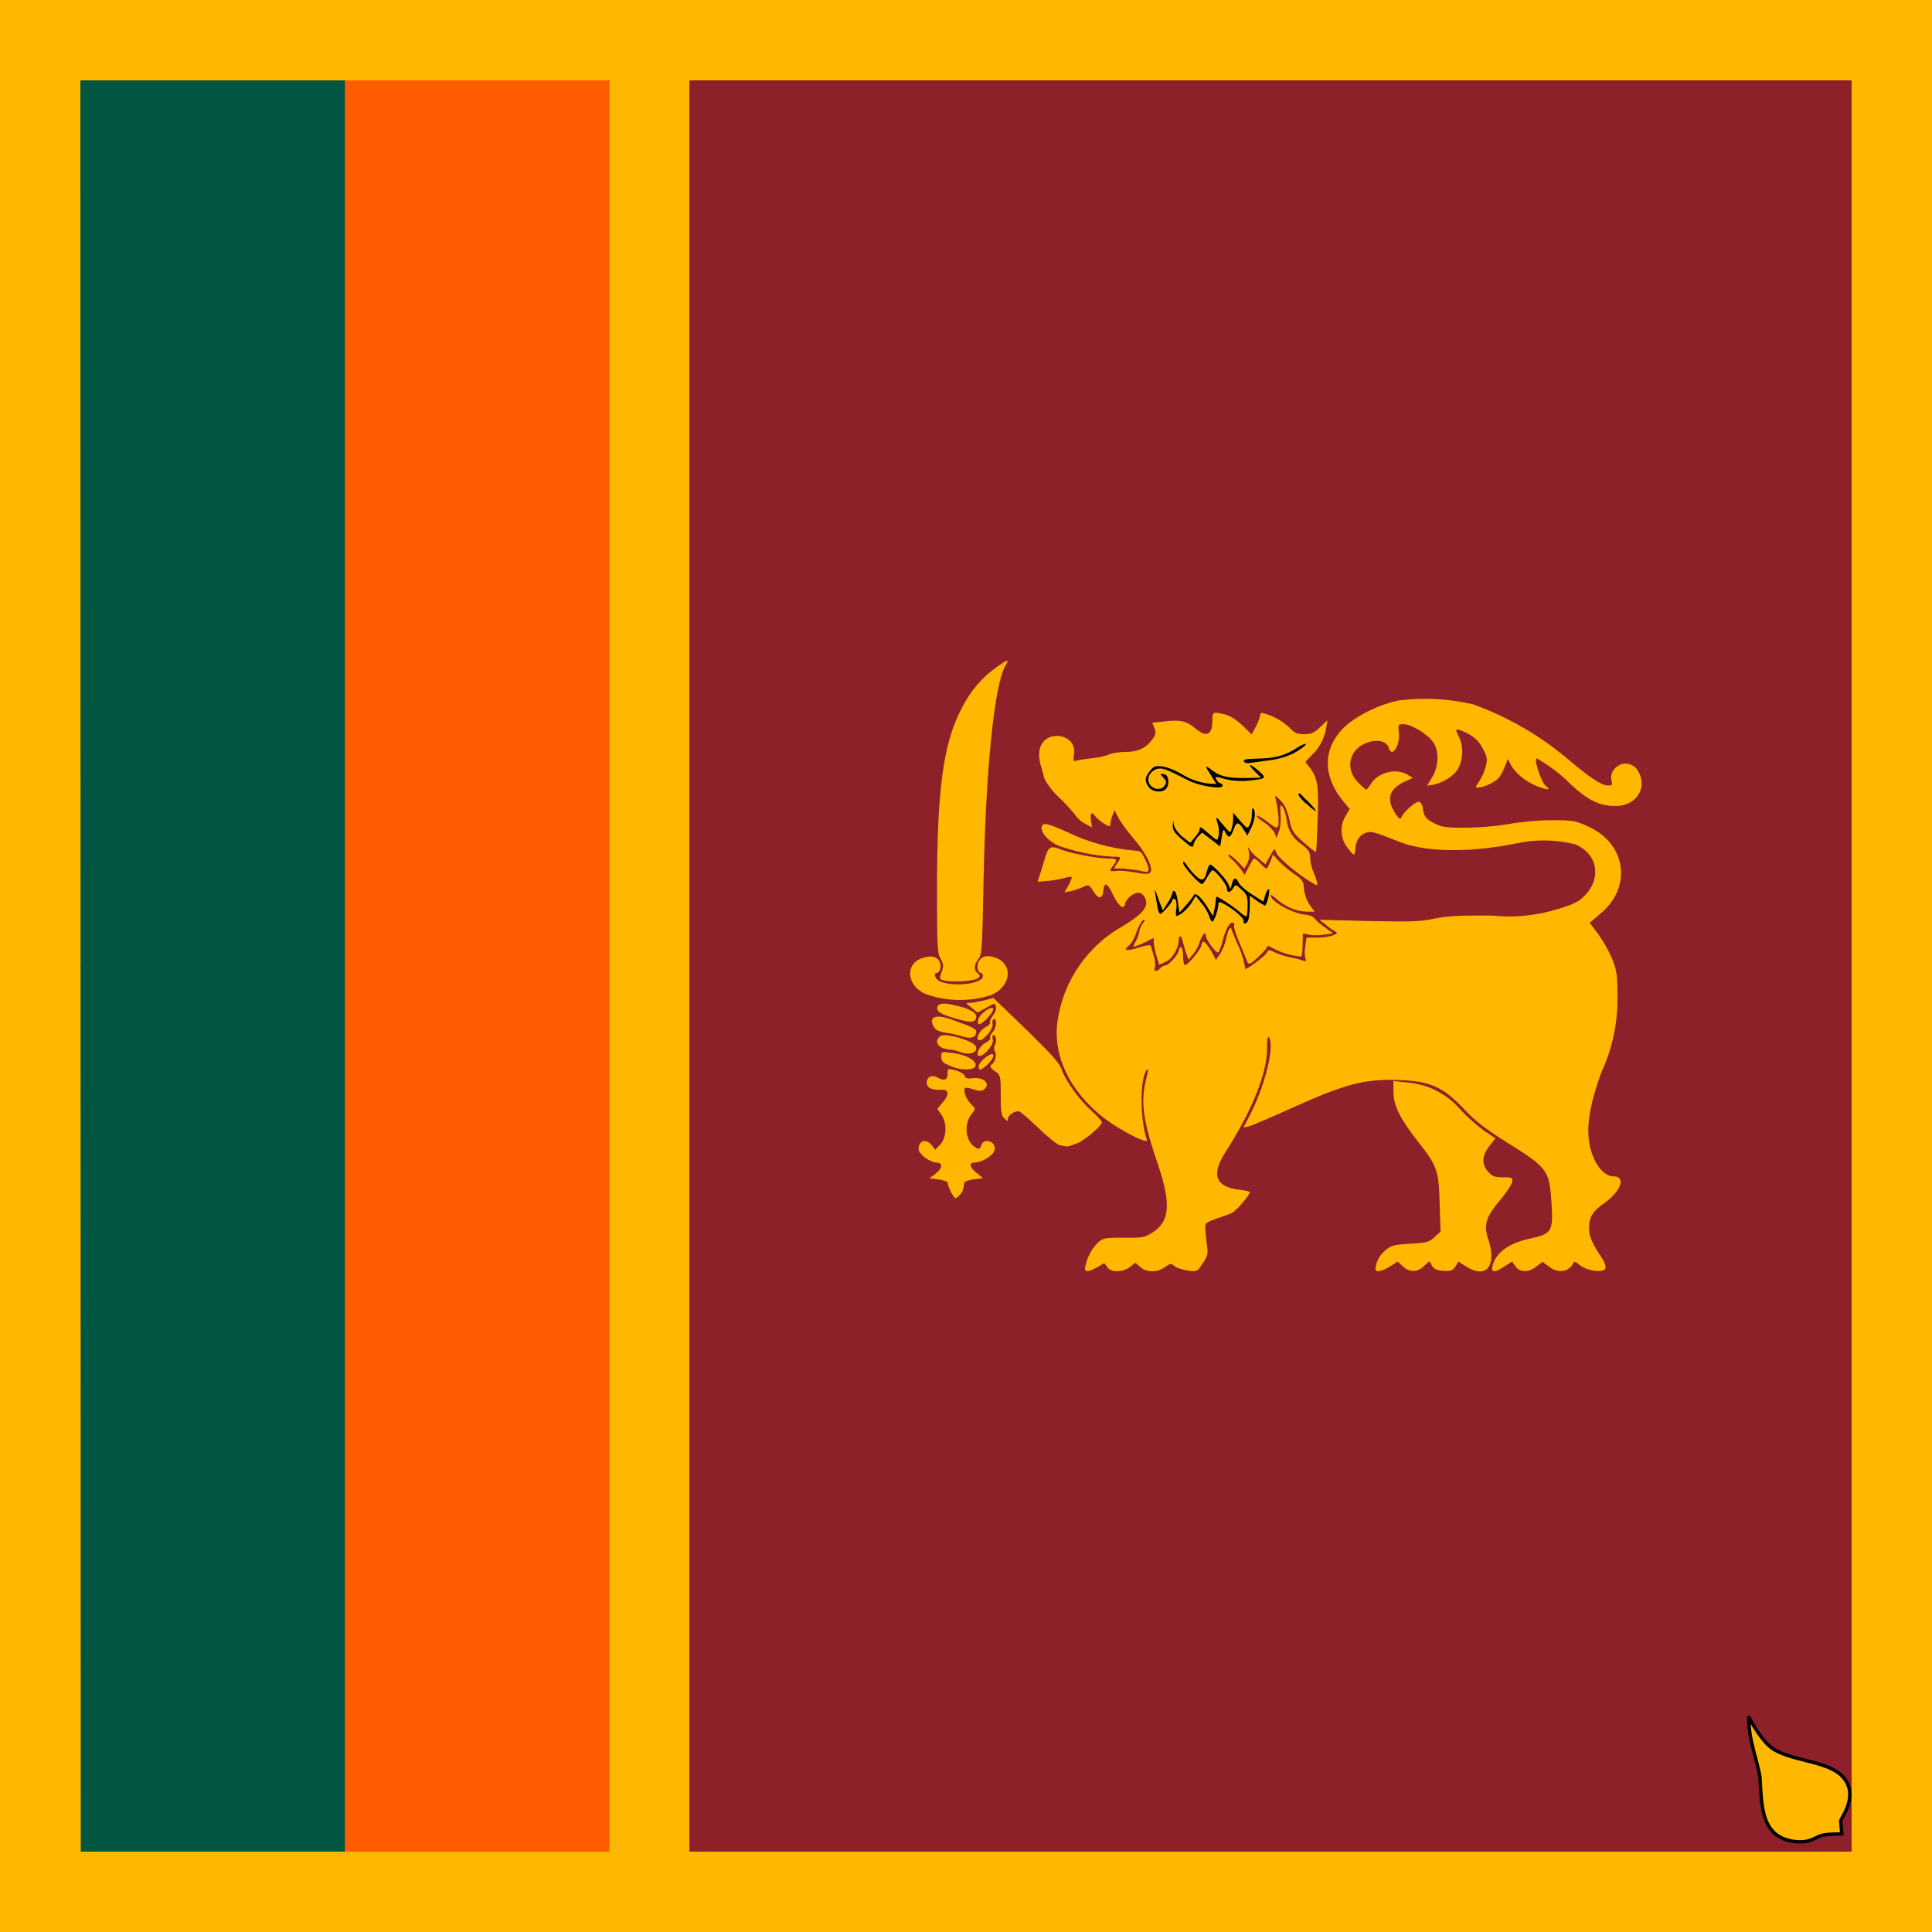 <svg xmlns="http://www.w3.org/2000/svg" width="512" height="512" fill="none" viewBox="0 0 512 512"><path fill="#FFB700" d="M0 0H512V512H0V0Z"/><path fill="#FF5B00" d="M21.301 256L91.401 21.3H161.501V490.7H91.501L21.301 256Z"/><path fill="#005641" d="M21.301 21.3H91.401V490.7H21.401L21.301 21.3Z"/><path fill="#8D2029" d="M182.699 21.3H490.699V490.7H182.699V21.3Z"/><path fill="#FFB700" stroke="#000" stroke-width=".9" d="M463.4 454.9C463.4 454.9 466.3 460.8 469.5 463.2C474.3 466.7 484 466.5 488.1 470.6C493.1 475.6 487.7 482 487.8 482.6L488.1 486C488.1 486 484.7 486 483.3 486.3C481.2 486.6 480.3 488.3 476.4 488.1C466.5 487.4 466.9 478.5 466.4 470.9C465.9 467.9 464.7 464.2 464.1 461.3C463.5 458.8 463.4 454.9 463.4 454.9V454.9Z"/><path fill="#FFB700" d="M290.801 335.84L292.641 334.72L293.441 335.84C294.481 337.28 297.441 337.2 299.361 335.84L300.881 334.64L302.161 335.76C303.761 337.28 306.801 337.28 308.801 335.76C310.161 334.8 310.401 334.72 311.201 335.52C311.761 336 313.361 336.48 314.721 336.72C317.281 337.04 317.281 337.04 318.721 334.8C320.001 332.96 320.161 332.24 319.921 330.4C319.698 328.995 319.537 327.58 319.441 326.16C319.281 324.08 319.361 324.08 322.321 322.96C323.79 322.509 325.233 321.975 326.641 321.36C327.841 320.64 331.201 316.72 331.201 315.92C331.201 315.76 329.921 315.44 328.321 315.28C321.921 314.48 320.881 311.12 325.041 304.88C331.681 294.48 335.761 284.48 335.761 278.16C335.761 275.28 336.001 274.32 336.321 274.96C337.841 277.44 335.121 288.08 331.121 295.76L329.521 298.8L331.041 298.48C331.841 298.24 336.961 296.08 342.241 293.68C356.801 287.12 361.761 285.84 371.201 286.24C379.121 286.56 382.401 288.08 388.001 293.92C390.961 297.12 393.841 299.28 399.041 302.56C410.081 309.44 410.561 310.08 411.121 318.24C411.681 326.48 411.361 326.96 405.121 328.32C399.761 329.52 396.401 332 395.521 335.52C395.041 337.28 396.081 337.36 398.721 335.6L400.721 334.32L401.601 335.6C402.801 337.28 405.201 337.28 407.201 335.6L408.801 334.4L410.401 335.6C412.801 337.6 416.001 337.12 416.961 334.64C417.121 334.24 417.601 334.32 418.561 335.2C420.401 336.8 424.961 337.44 425.441 336.16C425.601 335.68 425.281 334.56 424.641 333.6C422.001 329.6 421.121 327.76 421.121 325.6C421.121 322.56 421.921 321.04 425.441 318.64C429.601 315.6 430.881 311.76 427.681 311.76C425.761 311.76 423.761 310 422.481 307.2C419.921 301.44 420.481 295.04 424.321 284.32C427.265 278.013 428.742 271.12 428.641 264.16C428.641 258.24 428.481 257.28 427.201 254C426.2 251.72 424.967 249.548 423.521 247.52L421.281 244.56L424.081 242.16C432.721 235.04 430.961 223.36 420.561 218.88C417.361 217.44 416.561 217.36 410.961 217.36C407.761 217.36 402.561 217.84 399.761 218.4C396.003 218.995 392.206 219.316 388.401 219.36C382.961 219.36 382.001 219.2 379.921 218.08C377.761 216.96 377.361 216.4 376.961 213.68C376.922 213.424 376.822 213.181 376.669 212.972C376.516 212.763 376.314 212.594 376.081 212.48C375.281 212.24 371.921 215.2 371.441 216.48C371.121 217.2 370.961 217.12 370.241 216.24C369.562 215.368 369.023 214.397 368.641 213.36C367.841 210.72 368.881 208.8 372.001 207.28L374.401 206.16L372.961 205.28C370.081 203.44 365.121 204.72 363.361 207.68C362.801 208.48 362.241 209.28 362.081 209.28C361.921 209.28 360.961 208.48 360.001 207.44C356.241 203.76 357.521 198.32 362.561 196.72C365.201 195.84 367.601 196.48 368.081 198.32C368.881 200.96 371.121 197.44 370.721 194.16C370.481 192 370.481 191.92 372.001 191.92C374.081 191.92 378.401 194.64 379.841 196.72C381.441 199.2 381.281 203.12 379.521 206L378.161 208.24L380.001 207.92C382.561 207.36 385.121 205.76 386.401 203.76C387.075 202.486 387.454 201.077 387.51 199.637C387.565 198.196 387.296 196.762 386.721 195.44C385.521 193.28 385.681 192.96 387.441 193.68C390.321 194.88 391.921 196.24 393.041 198.56C394.161 200.64 394.241 201.12 393.681 203.36C393.298 204.724 392.704 206.02 391.921 207.2C390.961 208.48 390.881 208.72 391.681 208.72C393.121 208.72 396.001 207.36 397.041 206.32C397.601 205.68 398.401 204.32 398.801 203.12L399.601 201.12L400.401 202.72C401.601 204.88 404.001 206.88 406.881 208.16C410.001 209.44 411.281 209.52 409.681 208.32C408.561 207.52 406.481 201.52 407.201 200.96C410.654 202.894 413.807 205.319 416.561 208.16C421.121 212.24 424.001 213.6 428.161 213.6C433.521 213.6 436.641 208.96 434.241 204.56C432.881 202 429.761 201.6 427.841 203.76C427.041 204.8 426.801 205.6 427.041 206.72C427.361 208 427.281 208.16 426.081 208.16C424.481 208.16 421.441 206.16 416.001 201.6C408.429 195.084 399.725 190.013 390.321 186.64C383.95 185.168 377.372 184.816 370.881 185.6C365.761 186.56 359.681 189.52 356.321 192.64C350.481 198.24 350.401 205.68 356.081 212.48L357.681 214.4L356.641 216.16C355.859 217.421 355.471 218.886 355.528 220.369C355.585 221.852 356.084 223.283 356.961 224.48C357.761 225.6 358.561 226.48 358.801 226.48C358.961 226.48 359.121 225.76 359.201 224.88C359.361 222.72 360.321 221.28 361.921 220.72C363.361 220.16 364.321 220.48 370.881 223.12C377.841 225.84 389.281 226 401.441 223.6C406.711 222.383 412.196 222.438 417.441 223.76C423.201 226.16 424.481 232.32 420.321 236.96C418.481 239.04 416.801 239.84 410.961 241.44C405.876 242.781 400.591 243.188 395.361 242.64C386.721 242.56 383.601 242.72 380.161 243.44C376.241 244.24 373.921 244.32 362.721 244.08L349.681 243.76L351.121 244.88C351.892 245.565 352.722 246.181 353.601 246.72C354.641 247.28 354.561 247.36 353.121 247.92C352.321 248.24 350.401 248.48 348.881 248.48H346.241L345.921 250.72C345.705 251.776 345.705 252.864 345.921 253.92C346.241 254.72 346.081 254.88 345.281 254.56C344.721 254.32 343.201 253.92 341.841 253.68C340.469 253.386 339.129 252.957 337.841 252.4C336.321 251.6 336.161 251.6 335.601 252.64C335.121 253.44 330.641 256.8 330.001 256.8C329.712 254.725 329.119 252.703 328.241 250.8C327.441 249.12 326.721 247.2 326.481 246.64C326.241 245.76 326.081 245.68 325.681 246.4C325.441 246.8 325.121 248 324.881 248.96C324.601 250.256 324.115 251.498 323.441 252.64L322.241 254.4L321.441 252.88C320.641 251.28 319.361 249.52 318.881 249.52C318.721 249.52 318.481 250 318.321 250.72C317.921 252 314.801 255.76 314.001 255.76C313.761 255.76 313.521 254.72 313.521 253.36C313.521 252.16 313.281 251.04 312.961 251.04C312.641 251.04 312.401 251.44 312.401 251.84C312.401 252.8 309.761 255.84 308.801 255.84C308.481 255.84 307.841 256.16 307.441 256.64C306.481 257.68 305.681 257.52 306.081 256.32C306.193 255.296 306.084 254.259 305.761 253.28L304.961 250.72C304.801 250.32 303.841 250.48 301.761 251.12C298.561 252.16 297.441 251.92 299.121 250.64C299.761 250.16 300.721 248.48 301.201 246.96C301.761 245.36 302.561 244 302.961 243.84C303.521 243.68 303.521 243.84 302.801 244.8C302.338 245.409 302.035 246.124 301.921 246.88C301.921 247.28 301.521 248.32 301.121 249.2C300.641 250 300.321 250.8 300.401 250.88C300.481 250.96 301.761 250.48 303.201 249.84L305.761 248.56V249.68C305.761 250.32 306.081 251.92 306.481 253.28L307.201 255.68L308.961 254.88C310.721 254.08 312.401 251.2 312.401 248.88C312.401 247.76 313.041 247.92 313.361 249.12C313.361 249.44 313.841 250.8 314.161 252.08L314.961 254.32L316.161 252.88C316.881 252.08 317.681 250.48 318.001 249.44C318.641 247.52 319.601 246.64 319.601 248.08C319.601 249.04 322.321 252.72 322.801 252.4C323.121 252.24 323.601 250.88 324.001 249.36C324.801 246.16 326.001 244.08 326.801 244.56C327.121 244.72 327.201 245.04 327.041 245.36C326.881 245.52 327.521 247.6 328.481 249.84C329.177 251.519 329.87 253.199 330.561 254.88C330.881 255.68 331.201 255.68 333.201 253.84C334.401 252.72 335.601 251.52 335.681 251.12C335.921 250.48 336.161 250.56 337.281 251.28C339.64 252.526 342.224 253.288 344.881 253.52C345.041 253.36 345.201 251.92 345.201 250.32L345.281 247.36L346.881 247.68C347.681 247.92 349.521 247.92 350.881 247.68L353.281 247.36L351.121 245.76C349.921 244.96 348.721 243.92 348.401 243.44C348.161 242.96 347.041 242.48 345.841 242.4C342.561 242.08 336.721 238.88 336.721 237.28C336.721 236.96 337.521 237.52 338.481 238.4C340.721 240.4 343.761 241.6 346.481 241.6H348.401L347.201 240C346.346 238.76 345.798 237.334 345.601 235.84C345.441 233.44 345.201 233.12 342.721 231.44C341.283 230.421 339.944 229.269 338.721 228L337.361 226.48L336.641 228.32C336.241 229.36 335.841 230.16 335.601 230.16C335.441 230.16 334.641 229.52 334.001 228.8C333.551 228.279 333.008 227.845 332.401 227.52C332.161 227.52 331.601 228.48 330.961 229.68L329.841 231.84L329.041 230.64C328.329 229.659 327.526 228.748 326.641 227.92C325.681 227.12 325.281 226.48 325.601 226.48C325.921 226.48 326.961 227.28 328.001 228.32L329.761 230.16L330.561 228.8C331.023 227.858 331.164 226.79 330.961 225.76C330.641 224.32 330.721 224.24 331.201 225.2C331.891 226.103 332.698 226.91 333.601 227.6L335.361 229.04L336.561 226.88C337.761 224.64 337.761 224.64 338.241 226C339.041 227.68 344.241 232 348.641 234.48C349.441 234.88 349.121 233.6 347.841 230.48C347.457 229.455 347.24 228.374 347.201 227.28C347.201 225.84 346.801 225.2 344.961 223.76C343.817 223.029 342.86 222.04 342.165 220.874C341.471 219.707 341.058 218.394 340.961 217.04C340.721 215.68 340.241 214.24 339.841 213.76C339.361 212.96 339.201 213.44 339.361 215.84C339.521 217.52 339.281 219.6 338.881 220.48L338.241 222.08L337.761 220.72C337.441 220 336.161 218.72 334.961 217.92C333.761 217.12 332.881 216.32 333.041 216.16C333.201 216 334.481 216.72 335.841 217.76C338.001 219.44 338.401 219.6 338.721 218.88C339.041 218.08 338.721 214.4 338.081 211.84C337.761 210.56 337.761 210.56 339.361 212.16C340.481 213.28 341.121 214.72 341.681 217.12C342.321 220.16 342.641 220.72 345.441 223.2C347.121 224.72 348.641 225.84 348.721 225.76C348.881 225.6 349.041 221.76 349.201 217.12C349.521 208.24 349.201 206.08 347.041 203.36L345.921 201.92L347.681 200.08C349.653 198.194 350.97 195.728 351.441 193.04L351.761 190.88L349.841 192.72C348.241 194.24 347.441 194.56 345.601 194.56C343.761 194.56 343.041 194.24 341.841 192.96C339.972 191.161 337.693 189.843 335.201 189.12C334.241 188.8 333.921 188.96 333.921 189.6C333.921 190.08 333.441 191.36 332.801 192.56L331.681 194.64L329.281 192.24C327.761 190.88 326.081 189.68 324.721 189.36C321.441 188.56 321.281 188.56 321.281 191.04C321.281 194.8 319.681 195.52 316.801 193.04C314.561 191.12 312.801 190.64 308.561 191.2L305.361 191.52L305.921 192.96C306.401 194.16 306.321 194.72 305.281 196.08C303.601 198.32 301.441 199.28 298.081 199.28C296.481 199.28 294.561 199.6 293.761 200C292.961 200.4 290.881 200.8 289.201 200.96C287.601 201.12 285.761 201.44 285.201 201.6C284.401 201.92 284.401 201.6 284.641 199.84C285.041 197.12 283.041 195.04 280.081 195.04C276.161 195.04 274.401 198.56 275.921 203.2C276.232 204.201 276.499 205.216 276.721 206.24C277.772 208.241 279.182 210.03 280.881 211.52C282.961 213.6 284.881 215.76 285.201 216.32C285.845 217.154 286.664 217.837 287.601 218.32L289.361 219.28L289.121 217.36C288.881 215.28 289.281 214.96 290.401 216.48C290.801 216.96 291.841 217.84 292.641 218.32C294.001 219.12 294.241 219.12 294.241 218.48C294.241 218 294.481 216.96 294.801 216.16L295.361 214.72L296.401 216.72C296.961 217.84 298.801 220.32 300.481 222.32C303.761 226.08 305.841 230.32 304.801 231.28C304.321 231.68 303.201 231.68 300.801 231.2C299.041 230.88 296.801 230.64 295.841 230.8C294.001 231.04 293.841 230.8 295.041 229.36C296.241 227.76 296.001 227.52 293.601 227.52C290.801 227.52 283.841 226.16 281.121 225.12C278.561 224.08 277.921 224.32 277.121 226.8L275.761 231.28L274.961 233.68L277.841 233.44C279.326 233.285 280.797 233.017 282.241 232.64C282.808 232.451 283.404 232.37 284.001 232.4C284.161 232.48 283.761 233.44 283.201 234.56L282.081 236.48L283.841 236.16C284.801 235.92 286.241 235.44 287.041 235.04C288.481 234.4 288.641 234.4 289.761 236.24C291.121 238.4 292.161 238.32 292.401 236C292.641 233.6 293.441 233.92 294.961 237.12C296.401 240.16 297.841 241.28 298.161 239.52C298.241 238.88 298.961 237.92 299.841 237.28C301.601 236.08 302.881 236.48 303.601 238.32C304.401 240.32 302.641 242.32 297.681 245.36C293.088 247.896 289.135 251.449 286.126 255.748C283.117 260.046 281.132 264.976 280.321 270.16C278.801 279.6 283.521 289.36 292.801 296.48C297.281 299.84 304.401 303.36 303.921 302.08C302.001 296.24 302.081 285.28 304.001 283.44C304.321 283.12 304.241 284.24 303.761 285.92C302.161 292.24 302.961 297.2 306.961 308.88C310.481 319.44 310.001 324 304.881 326.96C303.281 327.92 302.241 328.08 297.841 328C293.041 328 292.481 328 290.961 329.28C289.123 331.157 287.92 333.563 287.521 336.16C287.521 337.2 288.641 337.04 290.721 335.84H290.801Z"/><path fill="#FFB700" d="M368.401 335.6L370.401 334.32L371.761 335.6C373.521 337.28 375.681 337.2 377.361 335.52C378.161 334.72 378.801 334.24 378.881 334.32L379.601 335.6C380.001 336.32 380.881 336.64 382.481 336.8C384.321 336.88 384.881 336.8 385.681 335.68L386.481 334.32L388.481 335.6C393.921 339.12 396.801 335.44 394.321 328.16C393.121 324.48 393.841 322.4 397.761 317.76C399.441 315.76 400.801 313.6 400.801 312.96C400.801 312.08 400.481 311.92 398.241 312C396.161 312 395.521 311.76 394.401 310.56C392.561 308.56 392.721 306.24 394.721 303.68L396.321 301.68L393.441 299.76C391.142 298.062 389 296.161 387.041 294.08C385.294 292.019 383.159 290.322 380.757 289.087C378.355 287.852 375.733 287.102 373.041 286.88L369.281 286.48V289.36C369.281 292.96 371.041 296.48 375.681 302.4C380.961 309.12 381.281 310.16 381.521 318.96L381.761 326.4L380.161 327.84C378.801 329.12 378.241 329.36 373.761 329.6C369.521 329.84 368.561 330.08 367.361 331.2C365.956 332.224 364.986 333.737 364.641 335.44C364.401 336.64 364.481 336.88 365.361 336.88C365.921 336.88 367.281 336.32 368.401 335.6V335.6ZM254.641 316.4C255.124 315.69 255.401 314.859 255.441 314C255.441 313.2 255.921 312.88 258.001 312.56L260.481 312.24L258.881 310.88C256.881 309.28 256.641 308.08 258.401 308.08C260.161 308.08 263.041 306.32 263.521 304.96C263.761 304.32 263.521 303.52 263.201 303.12C262.241 302 260.401 302.16 260.081 303.44C259.681 304.72 259.121 304.72 257.681 303.44C255.681 301.44 255.601 297.36 257.681 294.96C258.561 293.84 258.561 293.84 257.361 292.64C256.081 291.36 255.121 288.96 255.761 288.32C255.921 288.16 256.961 288.32 258.001 288.72C259.601 289.2 260.161 289.2 260.801 288.72C262.641 287.2 260.641 285.28 257.601 285.76C256.321 285.92 255.841 285.76 255.681 285.12C255.521 284.64 254.481 284 253.281 283.68C251.121 283.12 251.121 283.12 251.121 284.64C251.121 286.24 250.161 286.56 248.401 285.52C246.961 284.72 245.601 285.36 245.601 286.88C245.601 288.32 246.961 288.96 249.601 288.8C251.521 288.72 251.601 290.16 249.761 292.24L248.401 293.84L249.441 295.36C251.041 297.6 250.881 301.36 249.201 303.28L247.841 304.72L246.961 303.52C245.681 301.92 244.001 302 243.521 303.76C243.281 304.88 243.521 305.36 244.961 306.64C245.921 307.44 247.361 308.08 248.081 308.08C249.921 308.08 249.841 309.6 247.921 311.04L246.321 312.24L248.721 312.56C250.001 312.8 251.121 313.12 251.121 313.36C251.121 314.4 252.721 317.52 253.201 317.52C253.521 317.52 254.161 316.96 254.641 316.32V316.4Z"/><path fill="#FFB700" d="M285.201 303.12C287.361 302.32 292.001 298.32 292.001 297.44C292.001 297.12 290.721 295.68 289.121 294.24C285.921 291.36 282.321 286.32 281.361 283.44C280.881 281.84 278.561 279.28 272.001 272.88L263.281 264.48L260.801 265.12C259.361 265.44 257.681 265.76 257.041 265.76C255.841 265.76 255.841 265.76 257.441 267.04L259.041 268.32L261.441 267.04C263.601 265.76 263.681 265.76 263.921 266.8C264.081 267.36 263.761 268.4 263.121 269.12C262.561 269.84 262.241 270.72 262.321 270.96C262.561 271.2 262.001 271.76 261.121 272.24C259.521 273.04 258.321 275.68 259.601 275.68C260.801 275.68 263.361 272.48 263.041 271.44C262.881 270.88 263.041 270.32 263.201 270.16C264.241 269.6 264.161 272.08 263.201 273.36C262.561 274 262.241 274.8 262.401 275.12C262.561 275.36 262.001 275.92 261.121 276.4C259.521 277.2 258.321 279.84 259.601 279.84C260.881 279.84 263.361 276.8 263.121 275.68C262.961 275.12 262.961 274.48 263.201 274.32C263.921 274 264.241 275.92 263.681 276.88C263.534 277.15 263.457 277.453 263.457 277.76C263.457 278.068 263.534 278.37 263.681 278.64C264.241 279.68 263.681 281.6 262.641 282.24C262.241 282.48 262.481 283.04 263.601 283.84C265.201 284.96 265.201 285.12 265.201 290.24C265.201 294.56 265.361 295.68 266.161 296.4C266.961 297.2 267.121 297.2 267.121 296.4C267.121 295.6 268.721 294.48 269.921 294.48C270.321 294.48 272.641 296.48 275.121 298.88C277.601 301.28 280.241 303.44 280.961 303.52L282.721 303.84C282.961 303.84 284.081 303.6 285.201 303.04V303.12ZM258.561 282.24C258.561 280.88 255.681 279.36 252.241 279.04C249.441 278.64 249.441 278.72 249.441 280.08C249.441 281.2 249.841 281.68 251.841 282.48C254.881 283.84 258.561 283.68 258.561 282.24Z"/><path fill="#FFB700" d="M261.681 282.081C263.121 280.801 263.761 279.361 262.881 279.361C261.921 279.361 259.361 281.601 259.361 282.561C259.361 283.841 259.841 283.761 261.761 282.081H261.681ZM258.721 278.001C258.801 277.201 258.321 276.721 256.881 276.001C253.681 274.641 250.001 273.921 249.121 274.641C247.441 276.001 248.561 277.761 251.201 278.081C252.321 278.161 253.761 278.481 254.481 278.801C256.561 279.601 258.481 279.201 258.721 278.001V278.001ZM258.721 273.761C258.881 272.721 258.161 272.321 252.321 270.241C247.921 268.641 246.001 269.441 247.441 272.081C247.921 272.961 248.721 273.361 250.561 273.681C251.921 273.841 253.761 274.241 254.641 274.561C257.041 275.361 258.481 275.041 258.641 273.761H258.721ZM261.601 269.841C262.481 268.961 263.201 267.921 263.201 267.441C263.201 266.241 259.761 268.481 259.281 270.081C258.801 271.921 259.681 271.841 261.681 269.841H261.601ZM258.721 269.601C258.881 268.321 256.801 267.201 252.641 266.321C249.521 265.601 248.161 266.001 248.401 267.441C248.561 268.241 249.601 268.801 252.401 269.681C257.121 271.121 258.481 271.121 258.721 269.601V269.601ZM262.721 263.681C268.161 261.281 268.561 255.281 263.521 253.681C261.441 253.041 260.161 253.441 259.361 254.801C258.721 255.921 259.121 257.841 259.921 257.841C260.241 257.841 260.481 258.241 260.481 258.641C260.481 260.801 252.321 261.681 248.961 260.001C247.761 259.441 247.361 257.841 248.241 257.841C249.041 257.841 249.521 256.241 249.121 255.201C248.641 253.601 247.041 253.121 244.881 253.761C239.841 255.041 240.001 260.961 245.121 263.361C250.785 265.44 256.985 265.552 262.721 263.681V263.681Z"/><path fill="#FFB700" d="M259.44 259.04C259.76 258.72 259.6 258.24 259.12 257.92C258 257.04 258.08 255.68 259.28 254.16C260.24 253.04 260.32 251.28 260.64 234.08C261.2 204.4 263.44 182.08 266.32 176.64C267.52 174.56 267.36 174.56 264.32 176.64C260.332 179.419 257.112 183.162 254.96 187.52C250 196.72 248.32 209.12 248.32 235.68C248.32 250.72 248.4 252.72 249.28 254.08C250.08 255.52 250.08 256 249.6 257.44C249.2 258.32 249.04 259.28 249.2 259.44C250.32 260.48 258.32 260.24 259.44 259.04ZM304.32 230.72C304.56 230.48 304.16 229.12 303.52 227.84C302.56 225.76 302.16 225.44 300.8 225.44C294.403 224.884 288.165 223.148 282.4 220.32C278.32 218.48 276.8 218.08 276.4 218.56C275.12 219.76 277.2 222.56 280.4 224.08C285.109 225.777 290.042 226.774 295.04 227.04C297.2 227.04 297.28 227.04 296 228.88L295.2 230.16H297.6L301.6 230.64C304 231.2 304 231.2 304.32 230.72V230.72Z"/><path fill="#000" d="M329.601 244.08C329.601 243.28 327.281 241.28 325.041 239.92C323.201 238.88 322.881 238.8 322.881 239.68C322.881 240.96 321.761 244.24 321.281 244.24C321.041 244.24 320.641 243.6 320.481 242.88C320.241 242.08 319.361 240.48 318.481 239.44L316.881 237.44L315.761 239.28C314.641 241.04 312.641 242.72 311.761 242.72C311.601 242.72 311.521 241.76 311.761 240.72C311.841 239.44 311.761 238.48 311.361 238.32C311.041 238.08 310.721 238.16 310.721 238.48C310.721 239.12 308.001 242.16 307.521 242.16C307.201 242.16 306.881 241.36 306.721 240.24L306.081 236.4C305.921 235.44 306.321 236.08 306.881 238L308.161 241.28L309.441 239.28C310.021 238.454 310.454 237.534 310.721 236.56C310.721 236.16 310.961 236 311.281 236.16C311.601 236.32 312.001 237.68 312.161 239.12L312.561 241.84L314.001 240.24C314.755 239.438 315.45 238.582 316.081 237.68C316.641 236.72 316.721 236.72 317.921 237.68C318.561 238.32 319.601 239.68 320.241 240.8C320.881 241.92 321.441 242.72 321.521 242.64L322.001 240.08L322.321 237.68C322.401 237.28 326.641 240.08 328.241 241.44C329.201 242.32 330.161 242.96 330.321 242.8C330.481 242.64 330.641 241.36 330.641 239.84C330.641 237.6 330.401 236.96 329.041 235.76C327.441 234.32 327.441 234.32 326.801 235.36C326.001 236.72 325.121 236.72 325.121 235.36C325.121 234.4 322.081 230.64 321.361 230.64C321.121 230.64 320.481 231.44 319.921 232.48C319.361 233.52 318.721 234.32 318.561 234.32C317.761 234.32 313.521 229.52 313.521 228.72C313.521 228.08 313.841 228.24 314.561 229.36C315.276 230.411 316.108 231.377 317.041 232.24C318.641 233.68 319.281 233.36 319.921 230.56C320.161 229.76 320.481 229.12 320.721 229.12C321.361 229.12 325.041 233.04 325.521 234.32L326.081 235.6L326.481 234.16C326.961 232.4 327.521 232.4 328.321 234C328.641 234.64 330.241 236.08 331.841 237.04L334.801 238.96L335.361 237.04C335.681 236 336.161 235.44 336.321 235.76C336.641 236.16 335.841 239.36 335.281 240C335.281 240.08 334.241 239.52 333.201 238.8L331.201 237.36V239.92C331.201 241.28 331.041 242.96 330.881 243.6C330.481 244.88 329.521 245.2 329.521 244.08H329.601ZM314.801 223.76C311.281 220.88 310.801 220.24 310.801 218.8L310.881 217.36L311.121 218.72C311.281 219.52 312.241 220.8 313.361 221.76L315.441 223.36L316.641 221.92C317.361 221.12 317.921 220.16 317.921 219.84C317.921 218.88 318.081 218.96 320.481 221.04C322.561 222.88 322.641 222.88 322.881 221.68C323.121 221.04 323.041 219.76 322.881 218.88C322.081 216.48 322.241 216.16 323.281 217.6L325.201 219.84C326.001 220.72 326.081 220.72 326.401 219.6C326.641 218.88 326.801 217.68 326.801 216.88V215.36L328.641 217.52C330.481 219.6 330.641 219.68 331.121 218.64C331.521 218.08 331.761 216.72 331.761 215.68C331.761 214.24 331.921 213.92 332.241 214.4C332.881 215.36 332.481 217.76 331.361 219.84L330.561 221.44L329.521 219.76C328.161 217.68 327.681 217.68 326.881 219.92C326.081 222.08 325.521 222.24 324.721 220.56C324.241 219.52 324.081 219.68 323.761 221.92L323.361 224.32L320.961 222.48L318.561 220.64L317.361 221.84C316.801 222.56 316.321 223.44 316.321 223.76C316.321 224.56 315.681 224.56 314.801 223.76V223.76ZM346.001 212.88C344.801 211.76 343.921 210.64 344.081 210.48C344.321 210.24 344.481 210.16 344.561 210.32C345.336 211.145 346.136 211.946 346.961 212.72C349.681 215.6 349.121 215.68 346.081 212.88H346.001ZM304.401 208.56C303.281 206.96 303.361 206 304.801 204.24C305.761 203.04 306.241 202.88 308.001 203.12C309.201 203.2 311.681 204.24 313.521 205.36C316.18 206.949 319.224 207.779 322.321 207.76L320.961 205.52C319.201 202.88 319.201 202.56 321.281 204.16C323.361 205.84 325.841 206.32 331.441 206.16L334.161 206.08L332.561 204.48C330.401 202.32 331.041 202.08 333.521 204.24C335.761 206.24 335.681 206.4 330.801 206.88C328.766 207.086 326.712 206.951 324.721 206.48C322.001 205.68 321.841 205.76 322.401 206.64C322.721 207.2 323.201 207.6 323.441 207.6C323.761 207.6 324.001 207.92 324.001 208.24C324.001 209.28 318.081 208.32 315.201 206.96C308.801 203.68 308.001 203.36 306.401 203.84C305.975 204.004 305.586 204.251 305.256 204.567C304.927 204.883 304.663 205.262 304.481 205.68C303.441 208.32 307.201 210.4 308.721 208.08C309.201 207.36 309.121 206.96 308.321 206.08C307.201 204.96 307.361 204.8 308.801 205.28C309.841 205.68 309.921 208.16 308.961 209.12C307.921 210.16 305.361 209.92 304.401 208.56Z"/><path fill="#000" d="M329.922 202.08C329.122 201.28 329.762 201.12 333.362 201.04C337.842 200.96 340.562 200.24 343.762 198.16C346.322 196.56 347.042 196.88 344.562 198.56C342.402 200.16 338.962 201.28 335.522 201.6L331.442 202.16C330.802 202.32 330.082 202.24 329.842 202.08H329.922Z"/></svg>